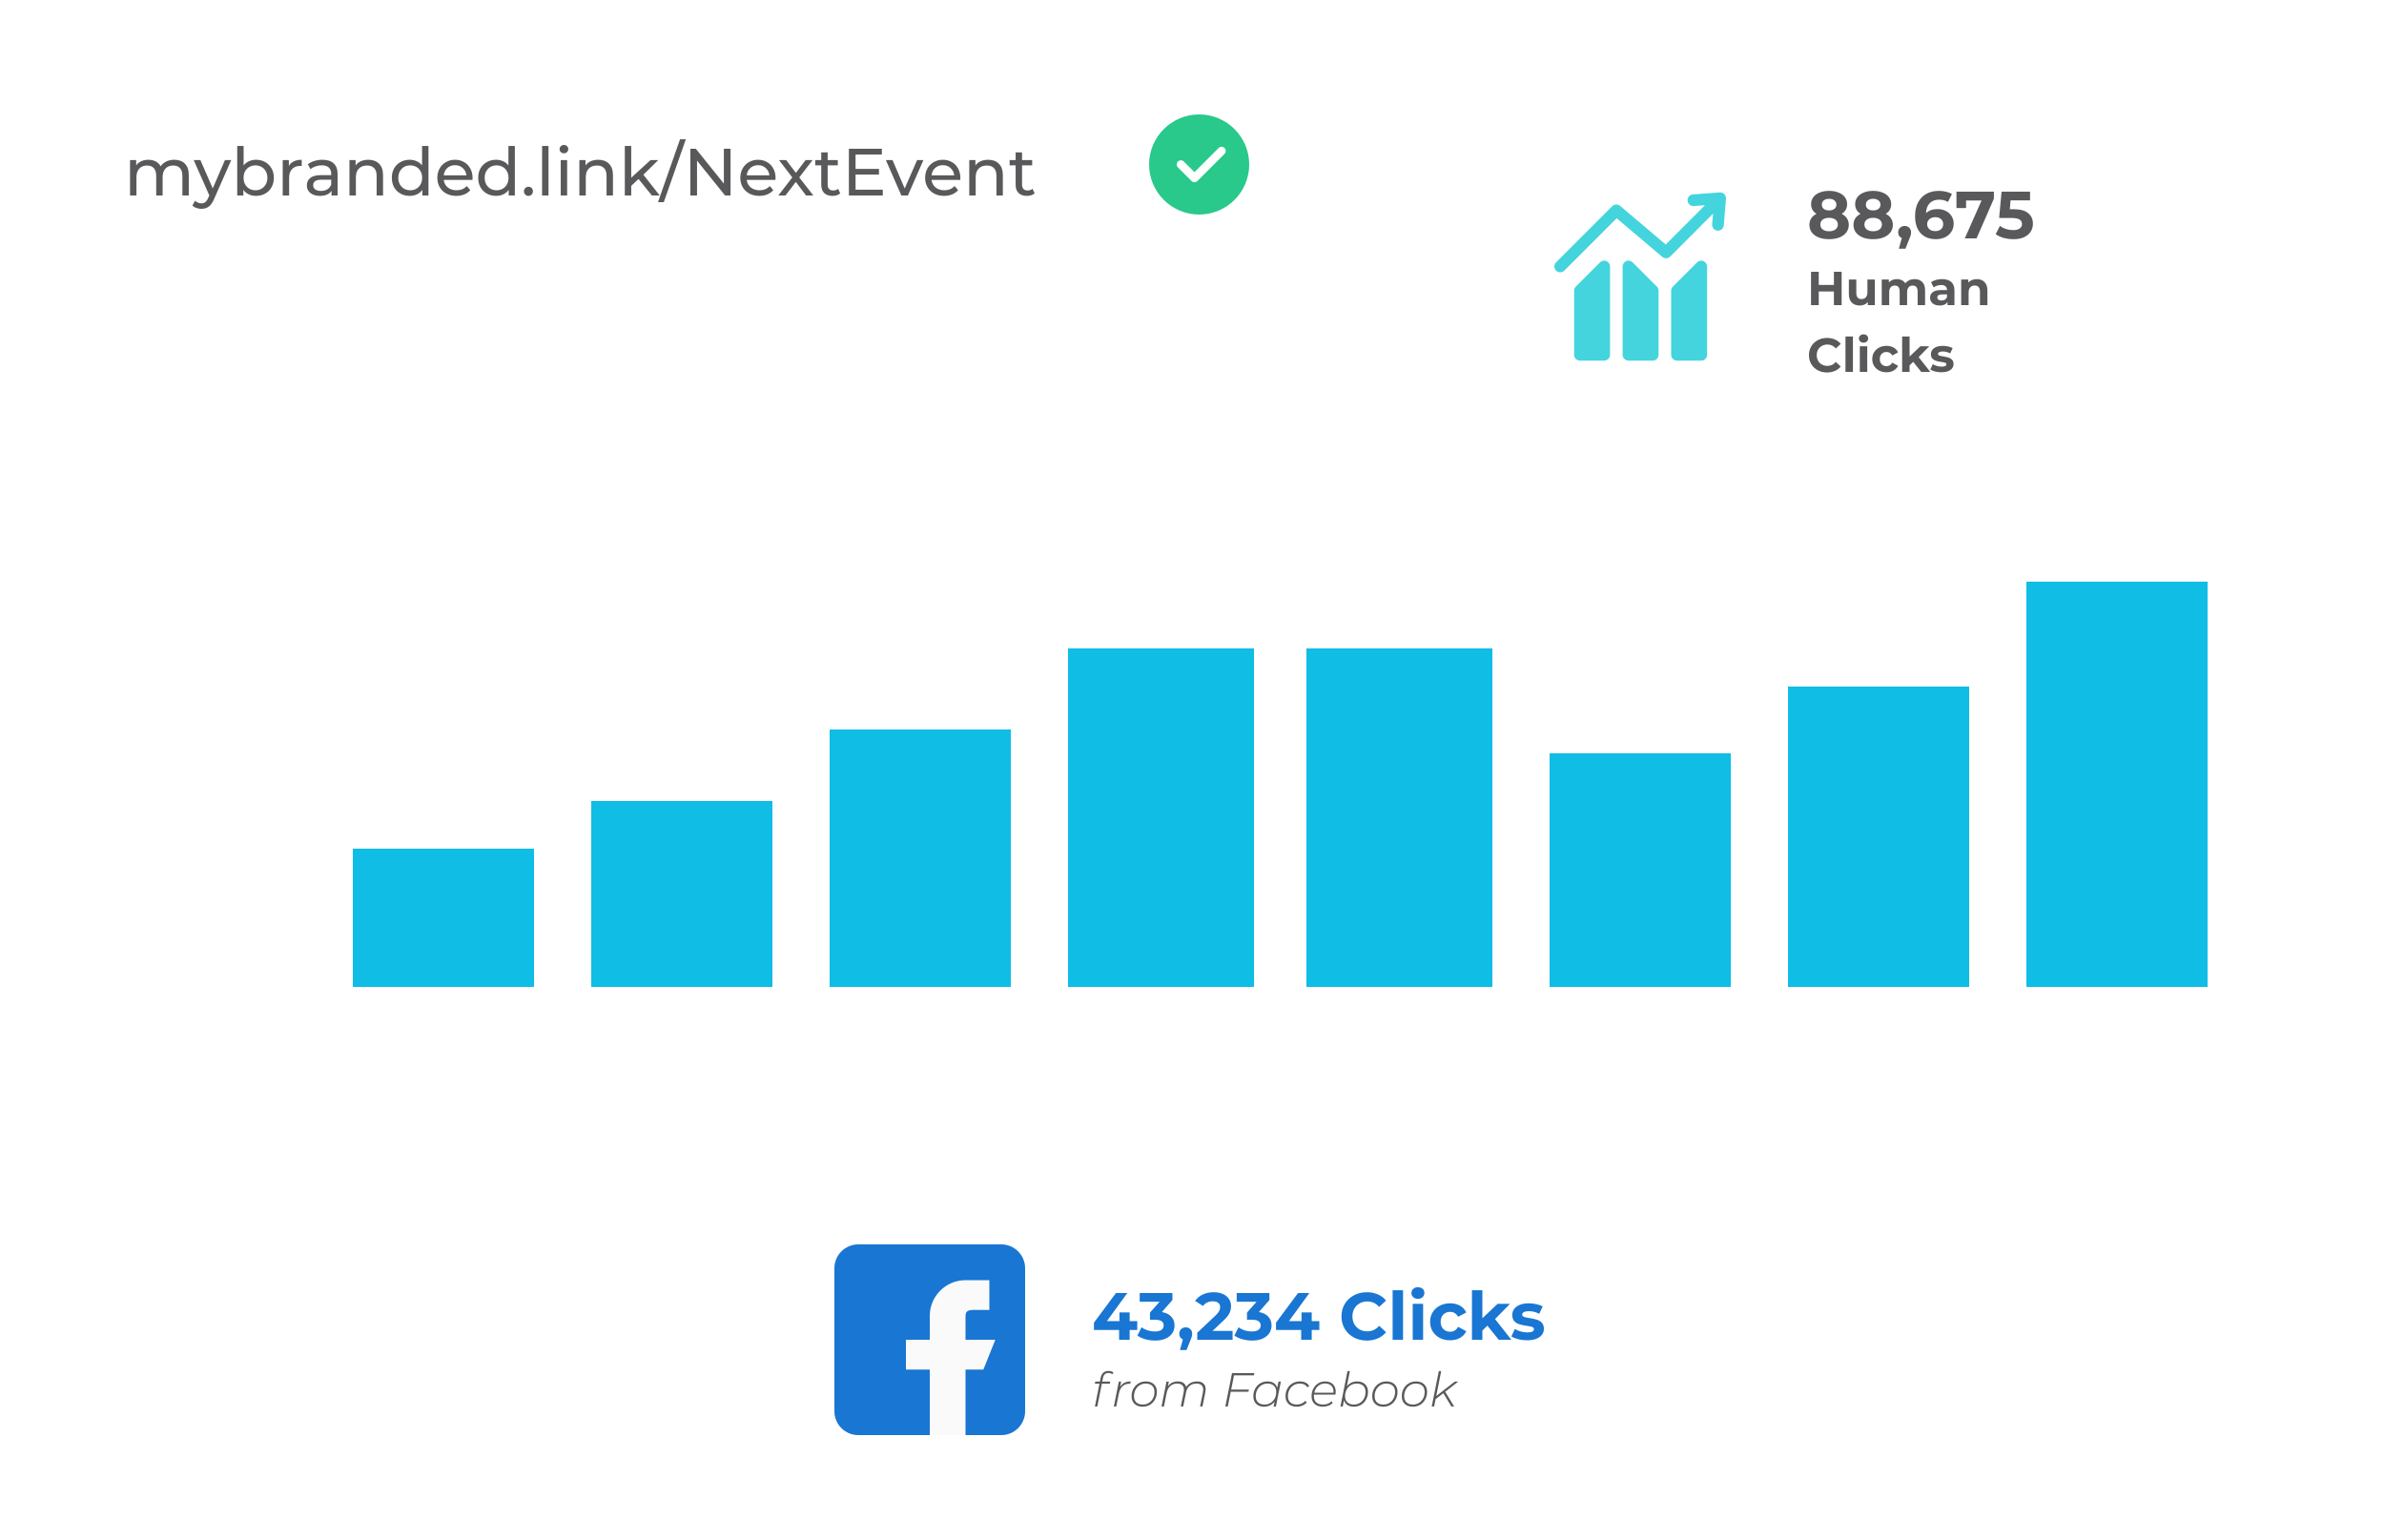 <svg width="500" height="323" viewBox="0 0 500 323" fill="none" xmlns="http://www.w3.org/2000/svg">
<g filter="url(#filter0_d)">
<rect x="74" y="174" width="38" height="29" fill="#10BDE5"/>
<rect x="124" y="164" width="38" height="39" fill="#10BDE5"/>
<rect x="174" y="149" width="38" height="54" fill="#10BDE5"/>
<rect x="224" y="132" width="39" height="71" fill="#10BDE5"/>
<rect x="274" y="132" width="39" height="71" fill="#10BDE5"/>
<rect x="325" y="154" width="38" height="49" fill="#10BDE5"/>
<rect x="375" y="140" width="38" height="63" fill="#10BDE5"/>
<rect x="425" y="118" width="38" height="85" fill="#10BDE5"/>
<g filter="url(#filter1_d)">
<rect x="162" y="246" width="188" height="63" rx="10" fill="white"/>
</g>
<path d="M210 257H180C177.242 257 175 259.242 175 262V292C175 294.757 177.242 297 180 297H210C212.757 297 215 294.757 215 292V262C215 259.242 212.757 257 210 257Z" fill="#1976D2"/>
<path d="M208.75 277H202.5V272C202.5 270.62 203.62 270.75 205 270.75H207.5V264.5H202.5C198.358 264.5 195 267.858 195 272V277H190V283.25H195V297H202.5V283.25H206.25L208.75 277Z" fill="#FAFAFA"/>
<path d="M238.52 274.942H236.924V277H234.712V274.942H229.434V273.416L234.054 267.2H236.434L232.15 273.094H234.782V271.26H236.924V273.094H238.52V274.942ZM243.681 271.19C244.539 271.33 245.197 271.652 245.655 272.156C246.112 272.651 246.341 273.267 246.341 274.004C246.341 274.573 246.191 275.101 245.893 275.586C245.594 276.062 245.137 276.445 244.521 276.734C243.914 277.023 243.167 277.168 242.281 277.168C241.59 277.168 240.909 277.079 240.237 276.902C239.574 276.715 239.009 276.454 238.543 276.118L239.425 274.382C239.798 274.662 240.227 274.881 240.713 275.04C241.207 275.189 241.711 275.264 242.225 275.264C242.794 275.264 243.242 275.157 243.569 274.942C243.895 274.718 244.059 274.405 244.059 274.004C244.059 273.201 243.447 272.8 242.225 272.8H241.189V271.302L243.205 269.02H239.033V267.2H245.893V268.67L243.681 271.19ZM248.69 274.396C249.082 274.396 249.404 274.522 249.656 274.774C249.908 275.017 250.034 275.339 250.034 275.74C250.034 275.927 250.01 276.113 249.964 276.3C249.917 276.487 249.814 276.767 249.656 277.14L248.858 279.156H247.472L248.088 276.93C247.854 276.837 247.668 276.687 247.528 276.482C247.397 276.267 247.332 276.02 247.332 275.74C247.332 275.339 247.458 275.017 247.71 274.774C247.971 274.522 248.298 274.396 248.69 274.396ZM258.511 275.152V277H251.105V275.53L254.885 271.96C255.286 271.577 255.557 271.251 255.697 270.98C255.837 270.7 255.907 270.425 255.907 270.154C255.907 269.762 255.771 269.463 255.501 269.258C255.239 269.043 254.852 268.936 254.339 268.936C253.909 268.936 253.522 269.02 253.177 269.188C252.831 269.347 252.542 269.589 252.309 269.916L250.657 268.852C251.039 268.283 251.567 267.839 252.239 267.522C252.911 267.195 253.681 267.032 254.549 267.032C255.277 267.032 255.911 267.153 256.453 267.396C257.003 267.629 257.428 267.965 257.727 268.404C258.035 268.833 258.189 269.342 258.189 269.93C258.189 270.462 258.077 270.961 257.853 271.428C257.629 271.895 257.195 272.427 256.551 273.024L254.297 275.152H258.511ZM264.024 271.19C264.883 271.33 265.541 271.652 265.998 272.156C266.456 272.651 266.684 273.267 266.684 274.004C266.684 274.573 266.535 275.101 266.236 275.586C265.938 276.062 265.48 276.445 264.864 276.734C264.258 277.023 263.511 277.168 262.624 277.168C261.934 277.168 261.252 277.079 260.58 276.902C259.918 276.715 259.353 276.454 258.886 276.118L259.768 274.382C260.142 274.662 260.571 274.881 261.056 275.04C261.551 275.189 262.055 275.264 262.568 275.264C263.138 275.264 263.586 275.157 263.912 274.942C264.239 274.718 264.402 274.405 264.402 274.004C264.402 273.201 263.791 272.8 262.568 272.8H261.532V271.302L263.548 269.02H259.376V267.2H266.236V268.67L264.024 271.19ZM276.706 274.942H275.11V277H272.898V274.942H267.62V273.416L272.24 267.2H274.62L270.336 273.094H272.968V271.26H275.11V273.094H276.706V274.942ZM286.655 277.168C285.656 277.168 284.751 276.953 283.939 276.524C283.136 276.085 282.501 275.483 282.035 274.718C281.577 273.943 281.349 273.071 281.349 272.1C281.349 271.129 281.577 270.261 282.035 269.496C282.501 268.721 283.136 268.119 283.939 267.69C284.751 267.251 285.661 267.032 286.669 267.032C287.518 267.032 288.283 267.181 288.965 267.48C289.655 267.779 290.234 268.208 290.701 268.768L289.245 270.112C288.582 269.347 287.761 268.964 286.781 268.964C286.174 268.964 285.633 269.099 285.157 269.37C284.681 269.631 284.307 270 284.037 270.476C283.775 270.952 283.645 271.493 283.645 272.1C283.645 272.707 283.775 273.248 284.037 273.724C284.307 274.2 284.681 274.573 285.157 274.844C285.633 275.105 286.174 275.236 286.781 275.236C287.761 275.236 288.582 274.849 289.245 274.074L290.701 275.418C290.234 275.987 289.655 276.421 288.965 276.72C288.274 277.019 287.504 277.168 286.655 277.168ZM292.078 266.612H294.262V277H292.078V266.612ZM296.289 269.468H298.473V277H296.289V269.468ZM297.381 268.418C296.98 268.418 296.653 268.301 296.401 268.068C296.149 267.835 296.023 267.545 296.023 267.2C296.023 266.855 296.149 266.565 296.401 266.332C296.653 266.099 296.98 265.982 297.381 265.982C297.783 265.982 298.109 266.094 298.361 266.318C298.613 266.542 298.739 266.822 298.739 267.158C298.739 267.522 298.613 267.825 298.361 268.068C298.109 268.301 297.783 268.418 297.381 268.418ZM304.14 277.112C303.338 277.112 302.614 276.949 301.97 276.622C301.336 276.286 300.836 275.824 300.472 275.236C300.118 274.648 299.94 273.981 299.94 273.234C299.94 272.487 300.118 271.82 300.472 271.232C300.836 270.644 301.336 270.187 301.97 269.86C302.614 269.524 303.338 269.356 304.14 269.356C304.934 269.356 305.624 269.524 306.212 269.86C306.81 270.187 307.244 270.658 307.514 271.274L305.82 272.184C305.428 271.493 304.864 271.148 304.126 271.148C303.557 271.148 303.086 271.335 302.712 271.708C302.339 272.081 302.152 272.59 302.152 273.234C302.152 273.878 302.339 274.387 302.712 274.76C303.086 275.133 303.557 275.32 304.126 275.32C304.873 275.32 305.438 274.975 305.82 274.284L307.514 275.208C307.244 275.805 306.81 276.272 306.212 276.608C305.624 276.944 304.934 277.112 304.14 277.112ZM311.951 274.046L310.901 275.082V277H308.717V266.612H310.901V272.492L314.093 269.468H316.697L313.561 272.66L316.977 277H314.331L311.951 274.046ZM320.247 277.112C319.622 277.112 319.01 277.037 318.413 276.888C317.816 276.729 317.34 276.533 316.985 276.3L317.713 274.732C318.049 274.947 318.455 275.124 318.931 275.264C319.407 275.395 319.874 275.46 320.331 275.46C321.255 275.46 321.717 275.231 321.717 274.774C321.717 274.559 321.591 274.405 321.339 274.312C321.087 274.219 320.7 274.139 320.177 274.074C319.561 273.981 319.052 273.873 318.651 273.752C318.25 273.631 317.9 273.416 317.601 273.108C317.312 272.8 317.167 272.361 317.167 271.792C317.167 271.316 317.302 270.896 317.573 270.532C317.853 270.159 318.254 269.869 318.777 269.664C319.309 269.459 319.934 269.356 320.653 269.356C321.185 269.356 321.712 269.417 322.235 269.538C322.767 269.65 323.206 269.809 323.551 270.014L322.823 271.568C322.16 271.195 321.437 271.008 320.653 271.008C320.186 271.008 319.836 271.073 319.603 271.204C319.37 271.335 319.253 271.503 319.253 271.708C319.253 271.941 319.379 272.105 319.631 272.198C319.883 272.291 320.284 272.38 320.835 272.464C321.451 272.567 321.955 272.679 322.347 272.8C322.739 272.912 323.08 273.122 323.369 273.43C323.658 273.738 323.803 274.167 323.803 274.718C323.803 275.185 323.663 275.6 323.383 275.964C323.103 276.328 322.692 276.613 322.151 276.818C321.619 277.014 320.984 277.112 320.247 277.112Z" fill="#1976D2"/>
<path d="M232.5 283.97C232.173 283.97 231.913 284.057 231.72 284.23C231.527 284.403 231.393 284.68 231.32 285.06L231.17 285.78H232.84L232.76 286.21H231.09L230.14 291H229.64L230.6 286.21H229.63L229.71 285.78H230.68L230.84 284.99C230.933 284.517 231.12 284.157 231.4 283.91C231.687 283.663 232.057 283.54 232.51 283.54C232.717 283.54 232.91 283.57 233.09 283.63C233.27 283.69 233.413 283.777 233.52 283.89L233.28 284.25C233.08 284.063 232.82 283.97 232.5 283.97ZM234.922 286.88C235.155 286.5 235.452 286.217 235.812 286.03C236.179 285.837 236.622 285.74 237.142 285.74L237.052 286.23L236.892 286.22C236.299 286.22 235.812 286.397 235.432 286.75C235.052 287.103 234.792 287.627 234.652 288.32L234.112 291H233.612L234.652 285.78H235.142L234.922 286.88ZM239.641 291.04C238.934 291.04 238.371 290.843 237.951 290.45C237.538 290.057 237.331 289.53 237.331 288.87C237.331 288.277 237.458 287.743 237.711 287.27C237.971 286.797 238.328 286.423 238.781 286.15C239.234 285.877 239.748 285.74 240.321 285.74C241.028 285.74 241.588 285.937 242.001 286.33C242.421 286.717 242.631 287.243 242.631 287.91C242.631 288.503 242.501 289.04 242.241 289.52C241.988 289.993 241.634 290.367 241.181 290.64C240.728 290.907 240.214 291.04 239.641 291.04ZM239.681 290.59C240.148 290.59 240.564 290.477 240.931 290.25C241.304 290.023 241.598 289.71 241.811 289.31C242.024 288.903 242.131 288.447 242.131 287.94C242.131 287.387 241.968 286.957 241.641 286.65C241.321 286.343 240.868 286.19 240.281 286.19C239.814 286.19 239.394 286.307 239.021 286.54C238.654 286.767 238.364 287.083 238.151 287.49C237.938 287.89 237.831 288.34 237.831 288.84C237.831 289.393 237.991 289.823 238.311 290.13C238.638 290.437 239.094 290.59 239.681 290.59ZM251.042 285.74C251.629 285.74 252.079 285.887 252.392 286.18C252.705 286.467 252.862 286.87 252.862 287.39C252.862 287.57 252.842 287.767 252.802 287.98L252.192 291H251.692L252.302 287.98C252.335 287.827 252.352 287.657 252.352 287.47C252.352 287.063 252.232 286.75 251.992 286.53C251.752 286.303 251.402 286.19 250.942 286.19C250.369 286.19 249.889 286.35 249.502 286.67C249.122 286.983 248.872 287.44 248.752 288.04L248.152 291H247.652L248.262 287.98C248.295 287.827 248.312 287.657 248.312 287.47C248.312 287.063 248.192 286.75 247.952 286.53C247.712 286.303 247.362 286.19 246.902 286.19C246.322 286.19 245.839 286.36 245.452 286.7C245.065 287.033 244.809 287.52 244.682 288.16L244.112 291H243.612L244.652 285.78H245.142L244.942 286.76C245.189 286.413 245.489 286.157 245.842 285.99C246.195 285.823 246.592 285.74 247.032 285.74C247.512 285.74 247.899 285.843 248.192 286.05C248.485 286.25 248.679 286.537 248.772 286.91C249.032 286.523 249.355 286.233 249.742 286.04C250.129 285.84 250.562 285.74 251.042 285.74ZM258.815 284.46L258.215 287.45H261.935L261.845 287.91H258.125L257.505 291H256.995L258.395 284H263.075L262.975 284.46H258.815ZM268.638 285.78L267.598 291H267.118L267.318 289.98C267.065 290.313 266.748 290.573 266.368 290.76C265.995 290.947 265.578 291.04 265.118 291.04C264.438 291.04 263.891 290.847 263.478 290.46C263.071 290.067 262.868 289.537 262.868 288.87C262.868 288.277 262.995 287.743 263.248 287.27C263.501 286.79 263.851 286.417 264.298 286.15C264.751 285.877 265.258 285.74 265.818 285.74C266.358 285.74 266.805 285.857 267.158 286.09C267.511 286.323 267.751 286.653 267.878 287.08L268.138 285.78H268.638ZM265.218 290.59C265.685 290.59 266.101 290.477 266.468 290.25C266.841 290.023 267.135 289.71 267.348 289.31C267.561 288.903 267.668 288.447 267.668 287.94C267.668 287.387 267.505 286.957 267.178 286.65C266.858 286.343 266.405 286.19 265.818 286.19C265.351 286.19 264.931 286.307 264.558 286.54C264.191 286.767 263.901 287.083 263.688 287.49C263.475 287.89 263.368 288.34 263.368 288.84C263.368 289.393 263.528 289.823 263.848 290.13C264.175 290.437 264.631 290.59 265.218 290.59ZM271.966 291.04C271.246 291.04 270.673 290.843 270.246 290.45C269.826 290.057 269.616 289.53 269.616 288.87C269.616 288.277 269.743 287.743 269.996 287.27C270.256 286.79 270.613 286.417 271.066 286.15C271.526 285.877 272.043 285.74 272.616 285.74C273.083 285.74 273.483 285.823 273.816 285.99C274.149 286.15 274.409 286.393 274.596 286.72L274.186 286.97C273.873 286.45 273.339 286.19 272.586 286.19C272.113 286.19 271.689 286.307 271.316 286.54C270.943 286.767 270.649 287.08 270.436 287.48C270.223 287.88 270.116 288.333 270.116 288.84C270.116 289.393 270.279 289.823 270.606 290.13C270.933 290.437 271.399 290.59 272.006 290.59C272.353 290.59 272.676 290.523 272.976 290.39C273.283 290.257 273.536 290.07 273.736 289.83L274.086 290.11C273.859 290.403 273.556 290.633 273.176 290.8C272.803 290.96 272.399 291.04 271.966 291.04ZM275.585 288.5C275.572 288.647 275.565 288.757 275.565 288.83C275.565 289.397 275.728 289.833 276.055 290.14C276.382 290.44 276.862 290.59 277.495 290.59C277.862 290.59 278.198 290.53 278.505 290.41C278.818 290.283 279.078 290.11 279.285 289.89L279.515 290.24C279.282 290.493 278.982 290.69 278.615 290.83C278.255 290.97 277.868 291.04 277.455 291.04C276.715 291.04 276.132 290.847 275.705 290.46C275.285 290.073 275.075 289.537 275.075 288.85C275.075 288.263 275.198 287.733 275.445 287.26C275.692 286.787 276.032 286.417 276.465 286.15C276.898 285.877 277.385 285.74 277.925 285.74C278.605 285.74 279.145 285.933 279.545 286.32C279.945 286.707 280.145 287.24 280.145 287.92C280.145 288.08 280.125 288.273 280.085 288.5H275.585ZM277.915 286.17C277.348 286.17 276.858 286.347 276.445 286.7C276.038 287.053 275.772 287.523 275.645 288.11H279.665C279.672 288.05 279.675 287.963 279.675 287.85C279.675 287.323 279.515 286.913 279.195 286.62C278.875 286.32 278.448 286.17 277.915 286.17ZM284.652 285.74C285.332 285.74 285.878 285.937 286.292 286.33C286.705 286.717 286.912 287.243 286.912 287.91C286.912 288.503 286.782 289.04 286.522 289.52C286.268 289.993 285.915 290.367 285.462 290.64C285.015 290.907 284.512 291.04 283.952 291.04C283.405 291.04 282.955 290.923 282.602 290.69C282.248 290.45 282.008 290.11 281.882 289.67L281.622 291H281.132L282.612 283.58H283.112L282.482 286.76C282.735 286.433 283.045 286.183 283.412 286.01C283.785 285.83 284.198 285.74 284.652 285.74ZM283.962 290.59C284.428 290.59 284.845 290.477 285.212 290.25C285.585 290.017 285.875 289.7 286.082 289.3C286.295 288.9 286.402 288.447 286.402 287.94C286.402 287.387 286.238 286.957 285.912 286.65C285.592 286.343 285.138 286.19 284.552 286.19C284.085 286.19 283.665 286.303 283.292 286.53C282.925 286.757 282.635 287.073 282.422 287.48C282.208 287.88 282.102 288.333 282.102 288.84C282.102 289.393 282.265 289.823 282.592 290.13C282.918 290.437 283.375 290.59 283.962 290.59ZM290.11 291.04C289.403 291.04 288.84 290.843 288.42 290.45C288.006 290.057 287.8 289.53 287.8 288.87C287.8 288.277 287.926 287.743 288.18 287.27C288.44 286.797 288.796 286.423 289.25 286.15C289.703 285.877 290.216 285.74 290.79 285.74C291.496 285.74 292.056 285.937 292.47 286.33C292.89 286.717 293.1 287.243 293.1 287.91C293.1 288.503 292.97 289.04 292.71 289.52C292.456 289.993 292.103 290.367 291.65 290.64C291.196 290.907 290.683 291.04 290.11 291.04ZM290.15 290.59C290.616 290.59 291.033 290.477 291.4 290.25C291.773 290.023 292.066 289.71 292.28 289.31C292.493 288.903 292.6 288.447 292.6 287.94C292.6 287.387 292.436 286.957 292.11 286.65C291.79 286.343 291.336 286.19 290.75 286.19C290.283 286.19 289.863 286.307 289.49 286.54C289.123 286.767 288.833 287.083 288.62 287.49C288.406 287.89 288.3 288.34 288.3 288.84C288.3 289.393 288.46 289.823 288.78 290.13C289.106 290.437 289.563 290.59 290.15 290.59ZM296.311 291.04C295.604 291.04 295.041 290.843 294.621 290.45C294.207 290.057 294.001 289.53 294.001 288.87C294.001 288.277 294.127 287.743 294.381 287.27C294.641 286.797 294.997 286.423 295.451 286.15C295.904 285.877 296.417 285.74 296.991 285.74C297.697 285.74 298.257 285.937 298.671 286.33C299.091 286.717 299.301 287.243 299.301 287.91C299.301 288.503 299.171 289.04 298.911 289.52C298.657 289.993 298.304 290.367 297.851 290.64C297.397 290.907 296.884 291.04 296.311 291.04ZM296.351 290.59C296.817 290.59 297.234 290.477 297.601 290.25C297.974 290.023 298.267 289.71 298.481 289.31C298.694 288.903 298.801 288.447 298.801 287.94C298.801 287.387 298.637 286.957 298.311 286.65C297.991 286.343 297.537 286.19 296.951 286.19C296.484 286.19 296.064 286.307 295.691 286.54C295.324 286.767 295.034 287.083 294.821 287.49C294.607 287.89 294.501 288.34 294.501 288.84C294.501 289.393 294.661 289.823 294.981 290.13C295.307 290.437 295.764 290.59 296.351 290.59ZM303.102 287.91L304.982 291H304.402L302.712 288.21L301.092 289.46L300.782 291H300.282L301.762 283.58H302.262L301.222 288.81L305.112 285.78H305.842L303.102 287.91Z" fill="#59595B"/>
<g filter="url(#filter2_d)">
<rect x="312" y="23" width="151" height="63" rx="10" fill="white"/>
</g>
<path d="M386.252 40.848C386.737 41.091 387.106 41.408 387.358 41.8C387.619 42.192 387.75 42.645 387.75 43.158C387.75 43.765 387.577 44.297 387.232 44.754C386.887 45.202 386.401 45.552 385.776 45.804C385.151 46.047 384.427 46.168 383.606 46.168C382.785 46.168 382.061 46.047 381.436 45.804C380.82 45.552 380.339 45.202 379.994 44.754C379.658 44.297 379.49 43.765 379.49 43.158C379.49 42.645 379.616 42.192 379.868 41.8C380.129 41.408 380.498 41.091 380.974 40.848C380.61 40.624 380.33 40.344 380.134 40.008C379.938 39.663 379.84 39.271 379.84 38.832C379.84 38.263 379.999 37.768 380.316 37.348C380.633 36.928 381.077 36.606 381.646 36.382C382.215 36.149 382.869 36.032 383.606 36.032C384.353 36.032 385.011 36.149 385.58 36.382C386.159 36.606 386.607 36.928 386.924 37.348C387.241 37.768 387.4 38.263 387.4 38.832C387.4 39.271 387.302 39.663 387.106 40.008C386.91 40.344 386.625 40.624 386.252 40.848ZM383.606 37.698C383.149 37.698 382.78 37.81 382.5 38.034C382.229 38.249 382.094 38.547 382.094 38.93C382.094 39.303 382.229 39.597 382.5 39.812C382.771 40.027 383.139 40.134 383.606 40.134C384.073 40.134 384.446 40.027 384.726 39.812C385.006 39.597 385.146 39.303 385.146 38.93C385.146 38.547 385.006 38.249 384.726 38.034C384.446 37.81 384.073 37.698 383.606 37.698ZM383.606 44.502C384.175 44.502 384.623 44.376 384.95 44.124C385.286 43.863 385.454 43.517 385.454 43.088C385.454 42.659 385.286 42.318 384.95 42.066C384.623 41.814 384.175 41.688 383.606 41.688C383.046 41.688 382.603 41.814 382.276 42.066C381.949 42.318 381.786 42.659 381.786 43.088C381.786 43.527 381.949 43.872 382.276 44.124C382.603 44.376 383.046 44.502 383.606 44.502ZM395.494 40.848C395.98 41.091 396.348 41.408 396.6 41.8C396.862 42.192 396.992 42.645 396.992 43.158C396.992 43.765 396.82 44.297 396.474 44.754C396.129 45.202 395.644 45.552 395.018 45.804C394.393 46.047 393.67 46.168 392.848 46.168C392.027 46.168 391.304 46.047 390.678 45.804C390.062 45.552 389.582 45.202 389.236 44.754C388.9 44.297 388.732 43.765 388.732 43.158C388.732 42.645 388.858 42.192 389.11 41.8C389.372 41.408 389.74 41.091 390.216 40.848C389.852 40.624 389.572 40.344 389.376 40.008C389.18 39.663 389.082 39.271 389.082 38.832C389.082 38.263 389.241 37.768 389.558 37.348C389.876 36.928 390.319 36.606 390.888 36.382C391.458 36.149 392.111 36.032 392.848 36.032C393.595 36.032 394.253 36.149 394.822 36.382C395.401 36.606 395.849 36.928 396.166 37.348C396.484 37.768 396.642 38.263 396.642 38.832C396.642 39.271 396.544 39.663 396.348 40.008C396.152 40.344 395.868 40.624 395.494 40.848ZM392.848 37.698C392.391 37.698 392.022 37.81 391.742 38.034C391.472 38.249 391.336 38.547 391.336 38.93C391.336 39.303 391.472 39.597 391.742 39.812C392.013 40.027 392.382 40.134 392.848 40.134C393.315 40.134 393.688 40.027 393.968 39.812C394.248 39.597 394.388 39.303 394.388 38.93C394.388 38.547 394.248 38.249 393.968 38.034C393.688 37.81 393.315 37.698 392.848 37.698ZM392.848 44.502C393.418 44.502 393.866 44.376 394.192 44.124C394.528 43.863 394.696 43.517 394.696 43.088C394.696 42.659 394.528 42.318 394.192 42.066C393.866 41.814 393.418 41.688 392.848 41.688C392.288 41.688 391.845 41.814 391.518 42.066C391.192 42.318 391.028 42.659 391.028 43.088C391.028 43.527 391.192 43.872 391.518 44.124C391.845 44.376 392.288 44.502 392.848 44.502ZM399.469 43.396C399.861 43.396 400.183 43.522 400.435 43.774C400.687 44.017 400.813 44.339 400.813 44.74C400.813 44.927 400.79 45.113 400.743 45.3C400.696 45.487 400.594 45.767 400.435 46.14L399.637 48.156H398.251L398.867 45.93C398.634 45.837 398.447 45.687 398.307 45.482C398.176 45.267 398.111 45.02 398.111 44.74C398.111 44.339 398.237 44.017 398.489 43.774C398.75 43.522 399.077 43.396 399.469 43.396ZM406.371 39.854C406.997 39.854 407.566 39.98 408.079 40.232C408.593 40.484 408.999 40.843 409.297 41.31C409.596 41.767 409.745 42.299 409.745 42.906C409.745 43.559 409.582 44.133 409.255 44.628C408.929 45.123 408.481 45.505 407.911 45.776C407.351 46.037 406.726 46.168 406.035 46.168C404.663 46.168 403.59 45.748 402.815 44.908C402.041 44.068 401.653 42.869 401.653 41.31C401.653 40.199 401.863 39.247 402.283 38.454C402.703 37.661 403.287 37.059 404.033 36.648C404.789 36.237 405.662 36.032 406.651 36.032C407.174 36.032 407.673 36.093 408.149 36.214C408.635 36.326 409.045 36.489 409.381 36.704L408.541 38.37C408.056 38.043 407.445 37.88 406.707 37.88C405.877 37.88 405.219 38.123 404.733 38.608C404.248 39.093 403.987 39.798 403.949 40.722C404.528 40.143 405.335 39.854 406.371 39.854ZM405.909 44.474C406.395 44.474 406.787 44.343 407.085 44.082C407.393 43.821 407.547 43.466 407.547 43.018C407.547 42.57 407.393 42.215 407.085 41.954C406.787 41.683 406.385 41.548 405.881 41.548C405.387 41.548 404.981 41.688 404.663 41.968C404.346 42.239 404.187 42.589 404.187 43.018C404.187 43.447 404.341 43.797 404.649 44.068C404.957 44.339 405.377 44.474 405.909 44.474ZM418.185 36.2V37.67L414.545 46H412.081L415.595 38.048H412.347V39.644H410.331V36.2H418.185ZM422.322 39.882C423.703 39.882 424.721 40.157 425.374 40.708C426.037 41.259 426.368 41.996 426.368 42.92C426.368 43.517 426.219 44.063 425.92 44.558C425.621 45.043 425.164 45.435 424.548 45.734C423.941 46.023 423.19 46.168 422.294 46.168C421.603 46.168 420.922 46.079 420.25 45.902C419.587 45.715 419.023 45.454 418.556 45.118L419.452 43.382C419.825 43.662 420.255 43.881 420.74 44.04C421.225 44.189 421.725 44.264 422.238 44.264C422.807 44.264 423.255 44.152 423.582 43.928C423.909 43.704 424.072 43.391 424.072 42.99C424.072 42.57 423.899 42.253 423.554 42.038C423.218 41.823 422.63 41.716 421.79 41.716H419.284L419.788 36.2H425.766V38.02H421.678L421.524 39.882H422.322ZM386.25 53V60H384.63V57.13H381.45V60H379.83V53H381.45V55.76H384.63V53H386.25ZM393.216 54.62V60H391.736V59.36C391.53 59.593 391.283 59.773 390.996 59.9C390.71 60.02 390.4 60.08 390.066 60.08C389.36 60.08 388.8 59.877 388.386 59.47C387.973 59.063 387.766 58.46 387.766 57.66V54.62H389.326V57.43C389.326 58.297 389.69 58.73 390.416 58.73C390.79 58.73 391.09 58.61 391.316 58.37C391.543 58.123 391.656 57.76 391.656 57.28V54.62H393.216ZM401.551 54.54C402.225 54.54 402.758 54.74 403.151 55.14C403.551 55.533 403.751 56.127 403.751 56.92V60H402.191V57.16C402.191 56.733 402.101 56.417 401.921 56.21C401.748 55.997 401.498 55.89 401.171 55.89C400.805 55.89 400.515 56.01 400.301 56.25C400.088 56.483 399.981 56.833 399.981 57.3V60H398.421V57.16C398.421 56.313 398.081 55.89 397.401 55.89C397.041 55.89 396.755 56.01 396.541 56.25C396.328 56.483 396.221 56.833 396.221 57.3V60H394.661V54.62H396.151V55.24C396.351 55.013 396.595 54.84 396.881 54.72C397.175 54.6 397.495 54.54 397.841 54.54C398.221 54.54 398.565 54.617 398.871 54.77C399.178 54.917 399.425 55.133 399.611 55.42C399.831 55.14 400.108 54.923 400.441 54.77C400.781 54.617 401.151 54.54 401.551 54.54ZM407.32 54.54C408.153 54.54 408.793 54.74 409.24 55.14C409.686 55.533 409.91 56.13 409.91 56.93V60H408.45V59.33C408.156 59.83 407.61 60.08 406.81 60.08C406.396 60.08 406.036 60.01 405.73 59.87C405.43 59.73 405.2 59.537 405.04 59.29C404.88 59.043 404.8 58.763 404.8 58.45C404.8 57.95 404.986 57.557 405.36 57.27C405.74 56.983 406.323 56.84 407.11 56.84H408.35C408.35 56.5 408.246 56.24 408.04 56.06C407.833 55.873 407.523 55.78 407.11 55.78C406.823 55.78 406.54 55.827 406.26 55.92C405.986 56.007 405.753 56.127 405.56 56.28L405 55.19C405.293 54.983 405.643 54.823 406.05 54.71C406.463 54.597 406.886 54.54 407.32 54.54ZM407.2 59.03C407.466 59.03 407.703 58.97 407.91 58.85C408.116 58.723 408.263 58.54 408.35 58.3V57.75H407.28C406.64 57.75 406.32 57.96 406.32 58.38C406.32 58.58 406.396 58.74 406.55 58.86C406.71 58.973 406.926 59.03 407.2 59.03ZM414.592 54.54C415.258 54.54 415.795 54.74 416.202 55.14C416.615 55.54 416.822 56.133 416.822 56.92V60H415.262V57.16C415.262 56.733 415.168 56.417 414.982 56.21C414.795 55.997 414.525 55.89 414.172 55.89C413.778 55.89 413.465 56.013 413.232 56.26C412.998 56.5 412.882 56.86 412.882 57.34V60H411.322V54.62H412.812V55.25C413.018 55.023 413.275 54.85 413.582 54.73C413.888 54.603 414.225 54.54 414.592 54.54ZM383.18 74.12C382.467 74.12 381.82 73.967 381.24 73.66C380.667 73.347 380.213 72.917 379.88 72.37C379.553 71.817 379.39 71.193 379.39 70.5C379.39 69.807 379.553 69.187 379.88 68.64C380.213 68.087 380.667 67.657 381.24 67.35C381.82 67.037 382.47 66.88 383.19 66.88C383.797 66.88 384.343 66.987 384.83 67.2C385.323 67.413 385.737 67.72 386.07 68.12L385.03 69.08C384.557 68.533 383.97 68.26 383.27 68.26C382.837 68.26 382.45 68.357 382.11 68.55C381.77 68.737 381.503 69 381.31 69.34C381.123 69.68 381.03 70.067 381.03 70.5C381.03 70.933 381.123 71.32 381.31 71.66C381.503 72 381.77 72.267 382.11 72.46C382.45 72.647 382.837 72.74 383.27 72.74C383.97 72.74 384.557 72.463 385.03 71.91L386.07 72.87C385.737 73.277 385.323 73.587 384.83 73.8C384.337 74.013 383.787 74.12 383.18 74.12ZM387.054 66.58H388.614V74H387.054V66.58ZM390.062 68.62H391.622V74H390.062V68.62ZM390.842 67.87C390.555 67.87 390.322 67.787 390.142 67.62C389.962 67.453 389.872 67.247 389.872 67C389.872 66.753 389.962 66.547 390.142 66.38C390.322 66.213 390.555 66.13 390.842 66.13C391.128 66.13 391.362 66.21 391.542 66.37C391.722 66.53 391.812 66.73 391.812 66.97C391.812 67.23 391.722 67.447 391.542 67.62C391.362 67.787 391.128 67.87 390.842 67.87ZM395.67 74.08C395.096 74.08 394.58 73.963 394.12 73.73C393.666 73.49 393.31 73.16 393.05 72.74C392.796 72.32 392.67 71.843 392.67 71.31C392.67 70.777 392.796 70.3 393.05 69.88C393.31 69.46 393.666 69.133 394.12 68.9C394.58 68.66 395.096 68.54 395.67 68.54C396.236 68.54 396.73 68.66 397.15 68.9C397.576 69.133 397.886 69.47 398.08 69.91L396.87 70.56C396.59 70.067 396.186 69.82 395.66 69.82C395.253 69.82 394.916 69.953 394.65 70.22C394.383 70.487 394.25 70.85 394.25 71.31C394.25 71.77 394.383 72.133 394.65 72.4C394.916 72.667 395.253 72.8 395.66 72.8C396.193 72.8 396.596 72.553 396.87 72.06L398.08 72.72C397.886 73.147 397.576 73.48 397.15 73.72C396.73 73.96 396.236 74.08 395.67 74.08ZM401.249 71.89L400.499 72.63V74H398.939V66.58H400.499V70.78L402.779 68.62H404.639L402.399 70.9L404.839 74H402.949L401.249 71.89ZM407.175 74.08C406.728 74.08 406.291 74.027 405.865 73.92C405.438 73.807 405.098 73.667 404.845 73.5L405.365 72.38C405.605 72.533 405.895 72.66 406.235 72.76C406.575 72.853 406.908 72.9 407.235 72.9C407.895 72.9 408.225 72.737 408.225 72.41C408.225 72.257 408.135 72.147 407.955 72.08C407.775 72.013 407.498 71.957 407.125 71.91C406.685 71.843 406.321 71.767 406.035 71.68C405.748 71.593 405.498 71.44 405.285 71.22C405.078 71 404.975 70.687 404.975 70.28C404.975 69.94 405.071 69.64 405.265 69.38C405.465 69.113 405.751 68.907 406.125 68.76C406.505 68.613 406.951 68.54 407.465 68.54C407.845 68.54 408.221 68.583 408.595 68.67C408.975 68.75 409.288 68.863 409.535 69.01L409.015 70.12C408.541 69.853 408.025 69.72 407.465 69.72C407.131 69.72 406.881 69.767 406.715 69.86C406.548 69.953 406.465 70.073 406.465 70.22C406.465 70.387 406.555 70.503 406.735 70.57C406.915 70.637 407.201 70.7 407.595 70.76C408.035 70.833 408.395 70.913 408.675 71C408.955 71.08 409.198 71.23 409.405 71.45C409.611 71.67 409.715 71.977 409.715 72.37C409.715 72.703 409.615 73 409.415 73.26C409.215 73.52 408.921 73.723 408.535 73.87C408.155 74.01 407.701 74.08 407.175 74.08Z" fill="#59595B"/>
<g clip-path="url(#clip0)">
<path d="M361.646 36.722C361.394 36.468 361.043 36.337 360.686 36.363L355.067 36.774C354.393 36.823 353.886 37.41 353.935 38.084C353.984 38.759 354.571 39.263 355.246 39.216L357.581 39.045L349.355 47.282L339.789 39.181C339.303 38.769 338.582 38.799 338.132 39.249L326.359 51.022C325.881 51.501 325.881 52.276 326.359 52.754C326.598 52.993 326.911 53.113 327.225 53.113C327.538 53.113 327.851 52.993 328.09 52.754L339.066 41.778L348.633 49.879C349.119 50.291 349.841 50.261 350.291 49.81L359.28 40.81L359.094 43.052C359.038 43.726 359.539 44.317 360.213 44.373C360.248 44.376 360.282 44.377 360.316 44.377C360.946 44.377 361.482 43.894 361.535 43.254L361.996 37.685C362.025 37.328 361.898 36.977 361.646 36.722Z" fill="#44D4DD"/>
<path d="M336.922 50.757C336.465 50.568 335.938 50.672 335.588 51.022L330.5 56.11C330.27 56.34 330.141 56.651 330.141 56.976V70.416C330.141 71.092 330.689 71.641 331.365 71.641H336.453C337.13 71.641 337.678 71.092 337.678 70.416V51.888C337.678 51.393 337.38 50.946 336.922 50.757Z" fill="#44D4DD"/>
<path d="M342.408 51.022C342.058 50.672 341.531 50.568 341.073 50.757C340.616 50.946 340.317 51.393 340.317 51.888V70.416C340.317 71.092 340.866 71.64 341.542 71.64H346.63C347.306 71.64 347.854 71.092 347.854 70.416V56.976C347.854 56.652 347.725 56.34 347.496 56.111L342.408 51.022Z" fill="#44D4DD"/>
<path d="M357.275 50.757C356.817 50.568 356.29 50.672 355.94 51.022L350.852 56.111C350.622 56.34 350.493 56.652 350.493 56.976V70.416C350.493 71.092 351.042 71.64 351.718 71.64H356.806C357.482 71.64 358.03 71.092 358.03 70.416V51.888C358.031 51.393 357.732 50.946 357.275 50.757Z" fill="#44D4DD"/>
</g>
<rect x="10" y="6" width="264" height="48" rx="10" fill="white"/>
<path d="M36.556 29.51C37.489 29.51 38.227 29.781 38.768 30.322C39.319 30.863 39.594 31.666 39.594 32.73V37H38.25V32.884C38.25 32.165 38.082 31.624 37.746 31.26C37.419 30.896 36.948 30.714 36.332 30.714C35.651 30.714 35.109 30.929 34.708 31.358C34.307 31.778 34.106 32.385 34.106 33.178V37H32.762V32.884C32.762 32.165 32.594 31.624 32.258 31.26C31.931 30.896 31.46 30.714 30.844 30.714C30.163 30.714 29.621 30.929 29.22 31.358C28.819 31.778 28.618 32.385 28.618 33.178V37H27.274V29.58H28.562V30.686C28.833 30.303 29.187 30.014 29.626 29.818C30.065 29.613 30.564 29.51 31.124 29.51C31.703 29.51 32.216 29.627 32.664 29.86C33.112 30.093 33.457 30.434 33.7 30.882C33.98 30.453 34.367 30.117 34.862 29.874C35.366 29.631 35.931 29.51 36.556 29.51ZM48.496 29.58L44.898 37.742C44.581 38.498 44.208 39.03 43.778 39.338C43.358 39.646 42.85 39.8 42.252 39.8C41.888 39.8 41.534 39.739 41.188 39.618C40.852 39.506 40.572 39.338 40.348 39.114L40.922 38.106C41.305 38.47 41.748 38.652 42.252 38.652C42.579 38.652 42.85 38.563 43.064 38.386C43.288 38.218 43.489 37.924 43.666 37.504L43.904 36.986L40.628 29.58H42.028L44.618 35.516L47.18 29.58H48.496ZM53.685 29.51C54.403 29.51 55.047 29.669 55.617 29.986C56.186 30.303 56.629 30.747 56.947 31.316C57.273 31.885 57.437 32.543 57.437 33.29C57.437 34.037 57.273 34.699 56.947 35.278C56.629 35.847 56.186 36.291 55.617 36.608C55.047 36.925 54.403 37.084 53.685 37.084C53.134 37.084 52.63 36.977 52.173 36.762C51.715 36.547 51.337 36.235 51.039 35.824V37H49.751V26.612H51.095V30.7C51.393 30.308 51.767 30.014 52.215 29.818C52.663 29.613 53.153 29.51 53.685 29.51ZM53.573 35.908C54.049 35.908 54.473 35.801 54.847 35.586C55.229 35.362 55.528 35.054 55.743 34.662C55.967 34.261 56.079 33.803 56.079 33.29C56.079 32.777 55.967 32.324 55.743 31.932C55.528 31.531 55.229 31.223 54.847 31.008C54.473 30.793 54.049 30.686 53.573 30.686C53.106 30.686 52.681 30.793 52.299 31.008C51.916 31.223 51.617 31.531 51.403 31.932C51.188 32.324 51.081 32.777 51.081 33.29C51.081 33.803 51.188 34.261 51.403 34.662C51.617 35.054 51.916 35.362 52.299 35.586C52.681 35.801 53.106 35.908 53.573 35.908ZM60.581 30.826C60.815 30.397 61.16 30.07 61.617 29.846C62.075 29.622 62.63 29.51 63.283 29.51V30.812C63.209 30.803 63.106 30.798 62.975 30.798C62.248 30.798 61.673 31.017 61.254 31.456C60.843 31.885 60.638 32.501 60.638 33.304V37H59.294V29.58H60.581V30.826ZM67.628 29.51C68.655 29.51 69.439 29.762 69.98 30.266C70.531 30.77 70.806 31.521 70.806 32.52V37H69.532V36.02C69.308 36.365 68.986 36.631 68.566 36.818C68.156 36.995 67.666 37.084 67.096 37.084C66.266 37.084 65.598 36.883 65.094 36.482C64.6 36.081 64.352 35.553 64.352 34.9C64.352 34.247 64.59 33.724 65.066 33.332C65.542 32.931 66.298 32.73 67.334 32.73H69.462V32.464C69.462 31.885 69.294 31.442 68.958 31.134C68.622 30.826 68.128 30.672 67.474 30.672C67.036 30.672 66.606 30.747 66.186 30.896C65.766 31.036 65.412 31.227 65.122 31.47L64.562 30.462C64.945 30.154 65.402 29.921 65.934 29.762C66.466 29.594 67.031 29.51 67.628 29.51ZM67.32 36.048C67.834 36.048 68.277 35.936 68.65 35.712C69.024 35.479 69.294 35.152 69.462 34.732V33.696H67.39C66.252 33.696 65.682 34.079 65.682 34.844C65.682 35.217 65.827 35.511 66.116 35.726C66.406 35.941 66.807 36.048 67.32 36.048ZM77.255 29.51C78.198 29.51 78.945 29.785 79.496 30.336C80.055 30.877 80.335 31.675 80.335 32.73V37H78.992V32.884C78.992 32.165 78.819 31.624 78.474 31.26C78.128 30.896 77.633 30.714 76.99 30.714C76.261 30.714 75.688 30.929 75.267 31.358C74.847 31.778 74.638 32.385 74.638 33.178V37H73.293V29.58H74.582V30.7C74.852 30.317 75.216 30.023 75.674 29.818C76.14 29.613 76.668 29.51 77.255 29.51ZM89.864 26.612V37H88.576V35.824C88.277 36.235 87.899 36.547 87.442 36.762C86.984 36.977 86.481 37.084 85.93 37.084C85.211 37.084 84.567 36.925 83.998 36.608C83.428 36.291 82.981 35.847 82.654 35.278C82.337 34.699 82.178 34.037 82.178 33.29C82.178 32.543 82.337 31.885 82.654 31.316C82.981 30.747 83.428 30.303 83.998 29.986C84.567 29.669 85.211 29.51 85.93 29.51C86.462 29.51 86.952 29.613 87.4 29.818C87.848 30.014 88.221 30.308 88.52 30.7V26.612H89.864ZM86.042 35.908C86.508 35.908 86.933 35.801 87.316 35.586C87.698 35.362 87.997 35.054 88.212 34.662C88.427 34.261 88.534 33.803 88.534 33.29C88.534 32.777 88.427 32.324 88.212 31.932C87.997 31.531 87.698 31.223 87.316 31.008C86.933 30.793 86.508 30.686 86.042 30.686C85.566 30.686 85.136 30.793 84.754 31.008C84.38 31.223 84.082 31.531 83.858 31.932C83.643 32.324 83.536 32.777 83.536 33.29C83.536 33.803 83.643 34.261 83.858 34.662C84.082 35.054 84.38 35.362 84.754 35.586C85.136 35.801 85.566 35.908 86.042 35.908ZM99.113 33.332C99.113 33.435 99.103 33.57 99.085 33.738H93.065C93.149 34.391 93.433 34.919 93.919 35.32C94.413 35.712 95.025 35.908 95.753 35.908C96.639 35.908 97.353 35.609 97.895 35.012L98.637 35.88C98.301 36.272 97.881 36.571 97.377 36.776C96.882 36.981 96.327 37.084 95.711 37.084C94.927 37.084 94.231 36.925 93.625 36.608C93.018 36.281 92.547 35.829 92.211 35.25C91.884 34.671 91.721 34.018 91.721 33.29C91.721 32.571 91.879 31.923 92.197 31.344C92.523 30.765 92.967 30.317 93.527 30C94.096 29.673 94.736 29.51 95.445 29.51C96.154 29.51 96.784 29.673 97.335 30C97.895 30.317 98.329 30.765 98.637 31.344C98.954 31.923 99.113 32.585 99.113 33.332ZM95.445 30.644C94.801 30.644 94.26 30.84 93.821 31.232C93.391 31.624 93.139 32.137 93.065 32.772H97.825C97.75 32.147 97.493 31.638 97.055 31.246C96.626 30.845 96.089 30.644 95.445 30.644ZM107.979 26.612V37H106.691V35.824C106.392 36.235 106.014 36.547 105.557 36.762C105.1 36.977 104.596 37.084 104.045 37.084C103.326 37.084 102.682 36.925 102.113 36.608C101.544 36.291 101.096 35.847 100.769 35.278C100.452 34.699 100.293 34.037 100.293 33.29C100.293 32.543 100.452 31.885 100.769 31.316C101.096 30.747 101.544 30.303 102.113 29.986C102.682 29.669 103.326 29.51 104.045 29.51C104.577 29.51 105.067 29.613 105.515 29.818C105.963 30.014 106.336 30.308 106.635 30.7V26.612H107.979ZM104.157 35.908C104.624 35.908 105.048 35.801 105.431 35.586C105.814 35.362 106.112 35.054 106.327 34.662C106.542 34.261 106.649 33.803 106.649 33.29C106.649 32.777 106.542 32.324 106.327 31.932C106.112 31.531 105.814 31.223 105.431 31.008C105.048 30.793 104.624 30.686 104.157 30.686C103.681 30.686 103.252 30.793 102.869 31.008C102.496 31.223 102.197 31.531 101.973 31.932C101.758 32.324 101.651 32.777 101.651 33.29C101.651 33.803 101.758 34.261 101.973 34.662C102.197 35.054 102.496 35.362 102.869 35.586C103.252 35.801 103.681 35.908 104.157 35.908ZM110.844 37.084C110.583 37.084 110.359 36.995 110.172 36.818C109.985 36.631 109.892 36.398 109.892 36.118C109.892 35.847 109.985 35.623 110.172 35.446C110.359 35.259 110.583 35.166 110.844 35.166C111.105 35.166 111.325 35.255 111.502 35.432C111.679 35.609 111.768 35.838 111.768 36.118C111.768 36.398 111.675 36.631 111.488 36.818C111.311 36.995 111.096 37.084 110.844 37.084ZM113.694 26.612H115.038V37H113.694V26.612ZM117.604 29.58H118.948V37H117.604V29.58ZM118.276 28.152C118.015 28.152 117.795 28.068 117.618 27.9C117.45 27.732 117.366 27.527 117.366 27.284C117.366 27.041 117.45 26.836 117.618 26.668C117.795 26.491 118.015 26.402 118.276 26.402C118.537 26.402 118.752 26.486 118.92 26.654C119.097 26.813 119.186 27.013 119.186 27.256C119.186 27.508 119.097 27.723 118.92 27.9C118.752 28.068 118.537 28.152 118.276 28.152ZM125.476 29.51C126.419 29.51 127.166 29.785 127.716 30.336C128.276 30.877 128.556 31.675 128.556 32.73V37H127.212V32.884C127.212 32.165 127.04 31.624 126.694 31.26C126.349 30.896 125.854 30.714 125.21 30.714C124.482 30.714 123.908 30.929 123.488 31.358C123.068 31.778 122.858 32.385 122.858 33.178V37H121.514V29.58H122.802V30.7C123.073 30.317 123.437 30.023 123.894 29.818C124.361 29.613 124.888 29.51 125.476 29.51ZM133.928 33.542L132.388 34.97V37H131.044V26.612H132.388V33.276L136.434 29.58H138.058L134.936 32.646L138.366 37H136.714L133.928 33.542ZM142.624 25.212H143.842L139.222 38.4H138.004L142.624 25.212ZM153.216 27.2V37H152.068L146.188 29.692V37H144.788V27.2H145.936L151.816 34.508V27.2H153.216ZM162.66 33.332C162.66 33.435 162.65 33.57 162.632 33.738H156.612C156.696 34.391 156.98 34.919 157.466 35.32C157.96 35.712 158.572 35.908 159.3 35.908C160.186 35.908 160.9 35.609 161.442 35.012L162.184 35.88C161.848 36.272 161.428 36.571 160.924 36.776C160.429 36.981 159.874 37.084 159.258 37.084C158.474 37.084 157.778 36.925 157.172 36.608C156.565 36.281 156.094 35.829 155.758 35.25C155.431 34.671 155.268 34.018 155.268 33.29C155.268 32.571 155.426 31.923 155.744 31.344C156.07 30.765 156.514 30.317 157.074 30C157.643 29.673 158.282 29.51 158.992 29.51C159.701 29.51 160.331 29.673 160.882 30C161.442 30.317 161.876 30.765 162.184 31.344C162.501 31.923 162.66 32.585 162.66 33.332ZM158.992 30.644C158.348 30.644 157.806 30.84 157.368 31.232C156.938 31.624 156.686 32.137 156.612 32.772H161.372C161.297 32.147 161.04 31.638 160.602 31.246C160.172 30.845 159.636 30.644 158.992 30.644ZM169.053 37L166.911 34.158L164.741 37H163.243L166.169 33.206L163.383 29.58H164.881L166.925 32.254L168.955 29.58H170.425L167.625 33.206L170.579 37H169.053ZM176.217 36.566C176.021 36.734 175.779 36.865 175.489 36.958C175.2 37.042 174.901 37.084 174.593 37.084C173.847 37.084 173.268 36.883 172.857 36.482C172.447 36.081 172.241 35.507 172.241 34.76V30.686H170.981V29.58H172.241V27.956H173.585V29.58H175.713V30.686H173.585V34.704C173.585 35.105 173.683 35.413 173.879 35.628C174.085 35.843 174.374 35.95 174.747 35.95C175.158 35.95 175.508 35.833 175.797 35.6L176.217 36.566ZM185.15 35.782V37H178.038V27.2H184.954V28.418H179.438V31.428H184.352V32.618H179.438V35.782H185.15ZM193.664 29.58L190.416 37H189.044L185.796 29.58H187.196L189.744 35.53L192.348 29.58H193.664ZM201.419 33.332C201.419 33.435 201.41 33.57 201.391 33.738H195.371C195.455 34.391 195.74 34.919 196.225 35.32C196.72 35.712 197.331 35.908 198.059 35.908C198.946 35.908 199.66 35.609 200.201 35.012L200.943 35.88C200.607 36.272 200.187 36.571 199.683 36.776C199.189 36.981 198.633 37.084 198.017 37.084C197.233 37.084 196.538 36.925 195.931 36.608C195.325 36.281 194.853 35.829 194.517 35.25C194.191 34.671 194.027 34.018 194.027 33.29C194.027 32.571 194.186 31.923 194.503 31.344C194.83 30.765 195.273 30.317 195.833 30C196.403 29.673 197.042 29.51 197.751 29.51C198.461 29.51 199.091 29.673 199.641 30C200.201 30.317 200.635 30.765 200.943 31.344C201.261 31.923 201.419 32.585 201.419 33.332ZM197.751 30.644C197.107 30.644 196.566 30.84 196.127 31.232C195.698 31.624 195.446 32.137 195.371 32.772H200.131C200.057 32.147 199.8 31.638 199.361 31.246C198.932 30.845 198.395 30.644 197.751 30.644ZM207.248 29.51C208.19 29.51 208.937 29.785 209.488 30.336C210.048 30.877 210.328 31.675 210.328 32.73V37H208.984V32.884C208.984 32.165 208.811 31.624 208.466 31.26C208.12 30.896 207.626 30.714 206.982 30.714C206.254 30.714 205.68 30.929 205.26 31.358C204.84 31.778 204.63 32.385 204.63 33.178V37H203.286V29.58H204.574V30.7C204.844 30.317 205.208 30.023 205.666 29.818C206.132 29.613 206.66 29.51 207.248 29.51ZM216.987 36.566C216.791 36.734 216.548 36.865 216.259 36.958C215.97 37.042 215.671 37.084 215.363 37.084C214.616 37.084 214.038 36.883 213.627 36.482C213.216 36.081 213.011 35.507 213.011 34.76V30.686H211.751V29.58H213.011V27.956H214.355V29.58H216.483V30.686H214.355V34.704C214.355 35.105 214.453 35.413 214.649 35.628C214.854 35.843 215.144 35.95 215.517 35.95C215.928 35.95 216.278 35.833 216.567 35.6L216.987 36.566Z" fill="#59595B"/>
<path d="M251.5 20C245.71 20 241 24.71 241 30.5C241 36.29 245.71 41 251.5 41C257.29 41 262 36.29 262 30.5C262 24.71 257.29 20 251.5 20ZM256.822 28.275L251.134 33.962C250.964 34.133 250.74 34.219 250.516 34.219C250.292 34.219 250.068 34.133 249.897 33.962L247.053 31.119C246.711 30.776 246.711 30.224 247.053 29.881C247.395 29.539 247.948 29.539 248.291 29.881L250.516 32.106L255.585 27.038C255.927 26.695 256.48 26.695 256.822 27.038C257.164 27.38 257.164 27.933 256.822 28.275Z" fill="#28C98B"/>
</g>
<defs>
<filter id="filter0_d" x="0" y="0" width="473" height="323" filterUnits="userSpaceOnUse" color-interpolation-filters="sRGB">
<feFlood flood-opacity="0" result="BackgroundImageFix"/>
<feColorMatrix in="SourceAlpha" type="matrix" values="0 0 0 0 0 0 0 0 0 0 0 0 0 0 0 0 0 0 127 0"/>
<feOffset dy="4"/>
<feGaussianBlur stdDeviation="5"/>
<feColorMatrix type="matrix" values="0 0 0 0 0 0 0 0 0 0 0 0 0 0 0 0 0 0 0.1 0"/>
<feBlend mode="normal" in2="BackgroundImageFix" result="effect1_dropShadow"/>
<feBlend mode="normal" in="SourceGraphic" in2="effect1_dropShadow" result="shape"/>
</filter>
<filter id="filter1_d" x="152" y="240" width="208" height="83" filterUnits="userSpaceOnUse" color-interpolation-filters="sRGB">
<feFlood flood-opacity="0" result="BackgroundImageFix"/>
<feColorMatrix in="SourceAlpha" type="matrix" values="0 0 0 0 0 0 0 0 0 0 0 0 0 0 0 0 0 0 127 0"/>
<feOffset dy="4"/>
<feGaussianBlur stdDeviation="5"/>
<feColorMatrix type="matrix" values="0 0 0 0 0 0 0 0 0 0 0 0 0 0 0 0 0 0 0.1 0"/>
<feBlend mode="normal" in2="BackgroundImageFix" result="effect1_dropShadow"/>
<feBlend mode="normal" in="SourceGraphic" in2="effect1_dropShadow" result="shape"/>
</filter>
<filter id="filter2_d" x="302" y="17" width="171" height="83" filterUnits="userSpaceOnUse" color-interpolation-filters="sRGB">
<feFlood flood-opacity="0" result="BackgroundImageFix"/>
<feColorMatrix in="SourceAlpha" type="matrix" values="0 0 0 0 0 0 0 0 0 0 0 0 0 0 0 0 0 0 127 0"/>
<feOffset dy="4"/>
<feGaussianBlur stdDeviation="5"/>
<feColorMatrix type="matrix" values="0 0 0 0 0 0 0 0 0 0 0 0 0 0 0 0 0 0 0.15 0"/>
<feBlend mode="normal" in2="BackgroundImageFix" result="effect1_dropShadow"/>
<feBlend mode="normal" in="SourceGraphic" in2="effect1_dropShadow" result="shape"/>
</filter>
<clipPath id="clip0">
<rect width="36" height="36" fill="white" transform="translate(326 36)"/>
</clipPath>
</defs>
</svg>
